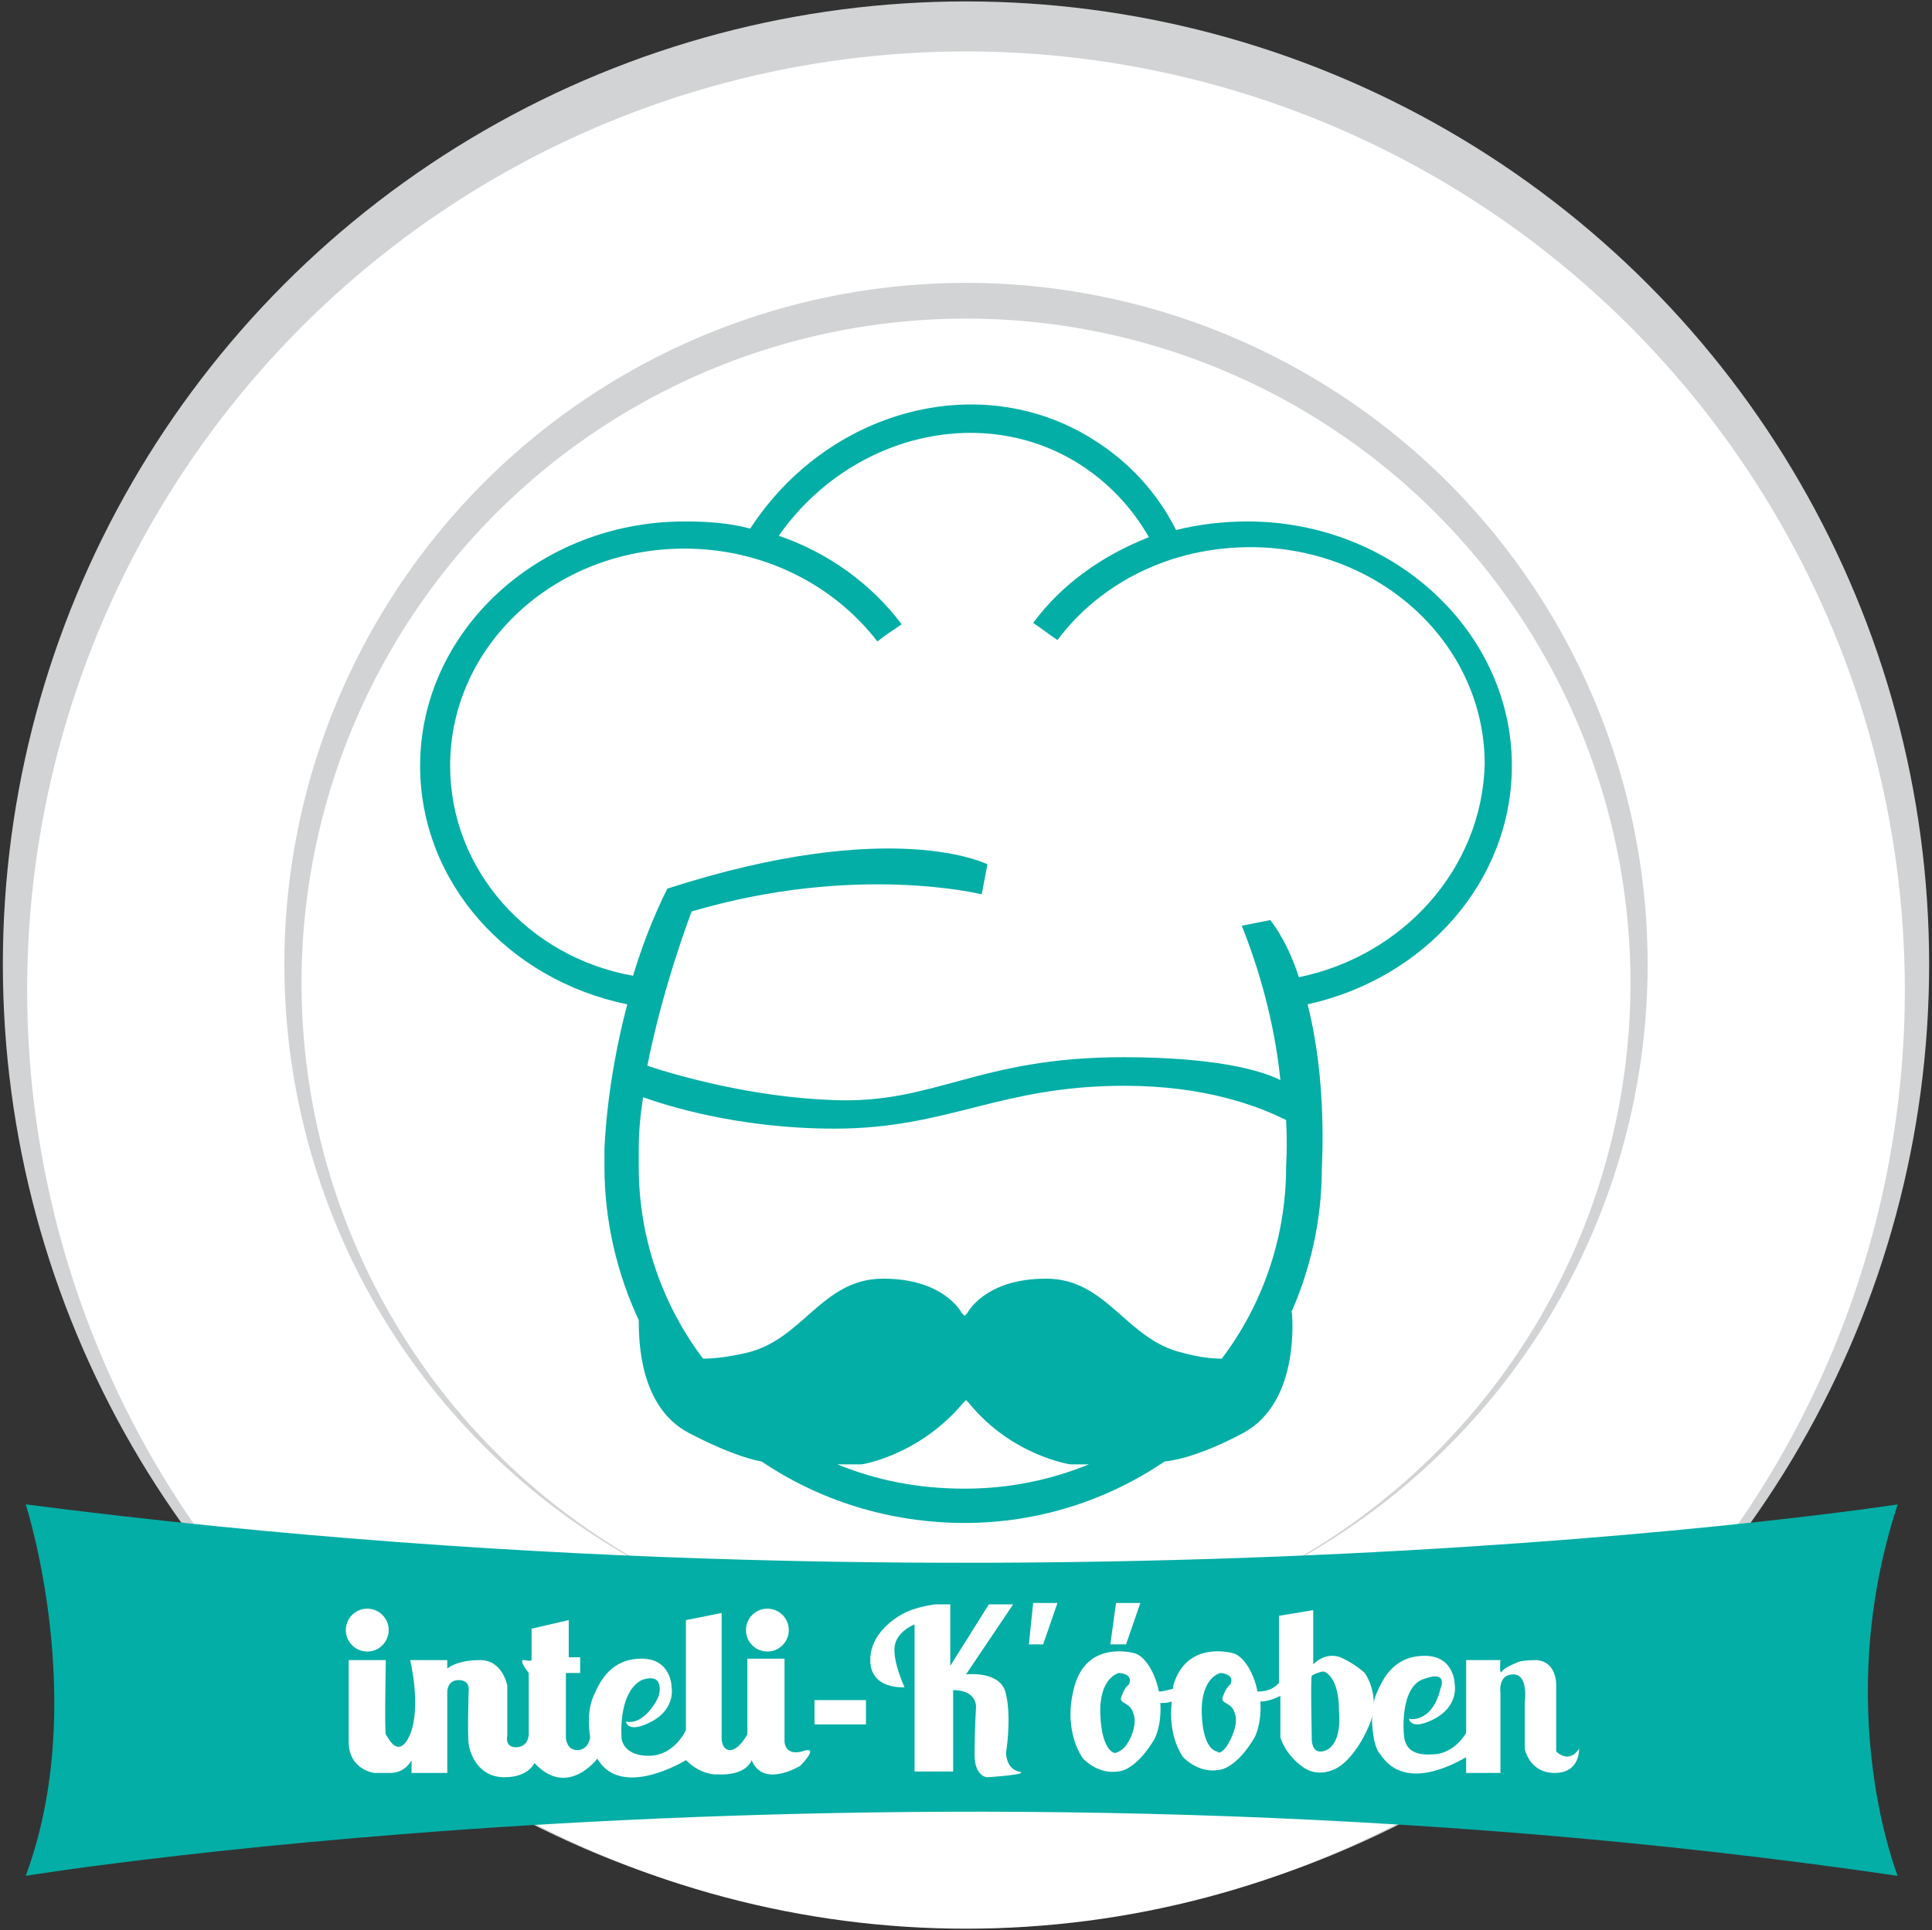 <?xml version="1.0" encoding="utf-8"?>
<!-- Generator: Adobe Illustrator 18.0.0, SVG Export Plug-In . SVG Version: 6.00 Build 0)  -->
<!DOCTYPE svg PUBLIC "-//W3C//DTD SVG 1.1//EN" "http://www.w3.org/Graphics/SVG/1.1/DTD/svg11.dtd">
<svg version="1.1" id="Capa_1" xmlns="http://www.w3.org/2000/svg" xmlns:xlink="http://www.w3.org/1999/xlink" x="0px" y="0px"
	 viewBox="0 0 135.2 135.1" enable-background="new 0 0 135.2 135.1" xml:space="preserve">
<rect x="0" y="0" width="135.2" height="135.1" fill="#333333" stroke="none"/>
<g>
	<circle fill="#D1D3D4" cx="67.6" cy="67.5" r="67.4"/>
	<circle fill="#FFFFFF" cx="67.6" cy="69.3" r="65.7"/>
	<circle fill="#D1D3D4" cx="67.6" cy="67.5" r="47.7"/>
	<circle fill="#FFFFFF" cx="67.6" cy="68.8" r="46.5"/>
	<path fill="#03AEA6" d="M1.8,105.3c0,0,4.5,13.9,0,26c0,0,62-10.1,131,0c0,0-4.7-11.7,0-26C132.9,105.3,73,114.5,1.8,105.3z"/>
	<path fill="#FFFFFF" d="M77,117.9"/>
	<g>
		<path fill="#FFFFFF" d="M56.1,122.6c-1.2,0.3-1.2-0.7-1.2-0.7v-5.8l-2.6,0v5.3c0,0-0.6,1.1-1.2,1.1s-0.6-0.8-0.6-0.8v-8.8
			l-2.5,0.5v7.7c0,0-0.8,1.8-2.6,1.8s-1.9-1.2-1.9-1.2s-0.3-3.2,1.4-4.1c1.7-0.6,1.2,1.1,1.2,1.1s-0.3,0.8-1,1.4
			c-0.7,0.6-1.3,0.4-1.3,0.4s0.1,0.9,1.8,0c1.7-0.9,1.4-2.4,1.4-2.4s0-2-2.1-2c-2.1,0-2.9,1.5-3.4,2.7c-0.5,1.2-0.2,2.8-0.2,2.8
			s-0.1,0.9-0.9,0.9c-0.8,0-0.8-0.9-0.8-0.9v-4.5h1V116h-0.8v-2.6l-2.6,0.6v2.2c0,0,0,0.1-0.5,0c-0.5-0.1,0.3,0.9,0.3,0.9v4.3
			c0,0,0,0.9-0.9,0.9c-0.8,0-0.6-0.8-0.6-0.8V118c0,0-0.3-1.8-1.9-1.8c-1.7,0-2.3,0.6-2.3,0.6v-0.6h-2.6c0,0,0.8,3.2,0,5.2
			c-0.8,1.8-1.5,0.3-1.7,0c-0.1-0.3,0-5.2,0-5.2h-2.6c0,0,0,3.7,0,5.7c0,2,1.8,2.2,1.8,2.2s0,0,1.1,0c1.1,0,1.5-0.9,1.5-0.9v0.9
			l2.5,0v-5.7c0,0,0-0.8,0.8-0.8c0.8,0,0.7,0.7,0.7,0.7s-0.1,3.1,0,3.8c0.1,0.7,0.7,2.3,2.5,2.3c1.7,0,2.1-1,2.1-1
			c2.3,2.5,4.4-0.3,4.4-0.3c1.7,2.9,6.2,0.1,6.2,0.1c1.1,1.1,2.2,1,2.2,1c2.1,0.1,2.4-1,2.4-1c0.8,2,3.4,0.4,3.4,0.4
			S57.5,122.1,56.1,122.6z"/>
		<circle fill="#FFFFFF" cx="25.7" cy="114.1" r="1.5"/>
		<circle fill="#FFFFFF" cx="53.7" cy="114.1" r="1.5"/>
		<rect x="57" y="119" fill="#FFFFFF" width="3.6" height="1.7"/>
		<path fill="#FFFFFF" d="M70.4,122.7c0,0,0.4-2.4,0-4.1c-0.3-1.7-2.8-1.4-2.8-1.4l3.3-4.9h-1.7l-2.7,4.3v-4.3c0,0-0.6,0-1.1,0
			c-1.4,0.2-2.1,0.6-2.1,0.6s-2.4,1.1-2.4,3.3c0,2.1,2.4,1.9,2.4,1.9s-0.8-1.7-0.7-2.8c0.1-1.1,1.4-1.6,1.4-1.6v10.3h2.7v-5.7
			c1.7,0,1.6,1.2,1.6,1.2s-0.1,1.7-0.1,3.3c0,1.6,0.9,1.6,0.9,1.6s3.1-0.2,2.2-0.4C70.4,123.8,70.4,122.7,70.4,122.7z"/>
		<polygon fill="#FFFFFF" points="72,115.1 73,115.1 74,112.2 72.3,112.2 		"/>
		<polygon fill="#FFFFFF" points="79.8,112.2 78.1,112.2 77.7,115.1 78.8,115.1 		"/>
		<path fill="#FFFFFF" d="M93.8,116c-1.1-0.4-1.9,0.5-1.9,0.5v-3.8l-2.4,0.4v4.7c0,0-0.1,0.1-0.1,0.1c-0.4,0.4-0.9,0.5-1.4,0.5
			c-0.3-1.5-1.1-2.6-1.8-2.7c0,0-3.2-0.9-4.1,2.3c0,0.1,0,0.1,0,0.2c-0.4,0.1-0.7,0.2-1,0.2c-0.3-1.5-1.1-2.6-1.8-2.7
			c0,0-3.2-0.9-4.1,2.3c-0.9,3.2,0.6,5.1,0.6,5.1s1,1.1,2.4,0.9c1.4-0.1,2.6-2.3,2.6-2.3s0.5-0.9,0.4-2.5c0.3,0,0.5,0,0.8-0.1
			c-0.3,2.5,0.8,3.9,0.8,3.9s1,1.1,2.4,0.9c1.4-0.1,2.6-2.3,2.6-2.3s0.5-0.9,0.4-2.5c0.6,0,1.2-0.3,1.4-0.4v2.9c0,0,0.3,1.2,1.6,2.1
			c1.3,0.9,2.6-0.1,2.6-0.1s1.1-0.7,2-2.8c0.9-2.1-0.3-3.7-0.3-3.7S94.9,116.5,93.8,116z M78.7,122.3c-0.4,0.4-0.7,0.4-0.7,0.4
			s-0.9-0.1-1-2.7c-0.1-2.6,1.3-2.9,1.3-2.9c1.1,0.1,0.7,0.8,0.7,0.8s-0.3,0.2-0.5,0.8c-0.3,0.6,0.6,0.4,0.8,1.2
			C79.6,120.6,79.2,121.7,78.7,122.3z M85.8,122.3c-0.5,0.6-0.6,0.3-0.6,0.3s-1,0-1.1-2.6c-0.1-2.6,1.3-2.9,1.3-2.9
			c1.1,0.1,0.7,0.8,0.7,0.8s-0.3,0.2-0.5,0.8c-0.3,0.6,0.6,0.4,0.8,1.2C86.7,120.6,86.2,121.7,85.8,122.3z M92.4,122.6
			c-0.6,0-0.6-0.8-0.6-0.8s-0.1-4.4,0-4.5c0.1-0.1,0.6-0.3,0.8-0.3c0.2,0,1.1,0.5,1.1,2.7C93.9,122,93,122.6,92.4,122.6z"/>
		<path fill="#FFFFFF" d="M110.5,122.4c0,0-0.6,1.1-1.6,0.2l0-4.6c0,0,0.1-1.7-1.4-1.8c-1.2,0-1.4,0.2-1.4,0.2s-0.8,0.3-1,0.6
			c-0.2,0.3-0.1-0.8-0.1-0.8h-2.4v5.1c-0.3,0.5-1.1,1.5-2.4,1.5c-1.6,0.1-1.8-0.7-1.9-1s-0.4-3.8,1.4-4.3c1.7-0.6,1.1,0.7,1.1,0.7
			s-0.2,1.1-0.9,1.7c-0.7,0.6-1.3,0.4-1.3,0.4s0.1,0.9,1.8,0c1.7-0.9,1.4-2.4,1.4-2.4s0-2-2.1-2c-2.1,0-2.9,1.5-3.4,2.7
			c-0.5,1.2-0.2,2.8-0.2,2.8s0.1,1,0.5,1.4c1.7,2.6,5.1,0.7,6,0.2v1.1h2.4v-5.6c0,0-0.2-1.3,0.9-1.3s0.8,2,0.8,2v3.2
			c0,0,0.3,1.7,2.1,1.7S110.5,122.4,110.5,122.4z"/>
	</g>
	<path fill="#03AEA6" d="M105.8,53.6c0-9.4-8.3-17.1-18.5-17.1c-1.7,0-3.4,0.2-5,0.6c-1.3-2.6-3.3-4.8-5.9-6.4
		c-7.9-4.9-18.5-2-23.9,6.3c-1.5-0.4-3-0.5-4.6-0.5c-10.2,0-18.5,7.7-18.5,17.1c0,8.2,6.2,15,14.5,16.7c-1.5,5.6-1.6,10.2-1.6,10.2
		c0,0.4,0,0.8,0,1.2c0,3.8,0.9,7.5,2.4,10.7c0,1.6,0.1,6.1,3.5,7.9c2.3,1.2,4,1.8,5.1,2c4,2.7,8.9,4.3,14.2,4.3c5.2,0,10-1.6,14-4.3
		c1-0.1,2.9-0.6,5.5-2c4.1-2.2,3.4-8.5,3.4-8.5L90.3,92c1.4-3.1,2.2-6.6,2.2-10.2c0-0.3,0.4-6.1-1-11.5
		C99.7,68.5,105.8,61.7,105.8,53.6z M45,76.8c1.4,0.5,6.5,2.2,13.4,2.2c8,0,11.5-3,20.3-3c5.6,0,9.3,1.4,11.3,2.4
		c0.1,1.9,0,3.1,0,3.3c0,5-1.7,9.7-4.5,13.4c-0.7,0-1.6-0.1-2.7-0.4c-4-0.9-5.3-5.2-9.6-5.2c-4.3,0-5.5,2.4-5.5,2.4
		s-0.1,0.1-0.2,0.2c-0.1-0.1-0.2-0.2-0.2-0.2s-1.2-2.4-5.5-2.4s-5.6,4.3-9.6,5.2c-1.3,0.3-2.3,0.4-3,0.4c-2.8-3.7-4.5-8.4-4.5-13.4
		c0-0.4,0-0.8,0-1.3C44.7,79.3,44.8,78.1,45,76.8z M58.6,102.5l1.7,0c0,0,4-0.6,7.1-4.3c0.1-0.1,0.1-0.1,0.2-0.2
		c0.1,0.1,0.1,0.1,0.2,0.2c3,3.7,7.1,4.3,7.1,4.3l1.3,0c-2.7,1.1-5.6,1.7-8.7,1.7C64.2,104.2,61.3,103.6,58.6,102.5z M90.9,68.4
		c-0.5-1.5-1.1-2.8-2-4l-2,0.4c1.6,4,2.4,7.8,2.7,10.8c-1.4-0.7-4.6-1.6-11-1.6c-10.2,0-13.2,3.3-20.3,3c-5.8-0.2-11.2-1.8-13-2.4
		c1.1-5.6,3.1-10.8,3.1-10.8c11.5-3.4,20.3-1.2,20.3-1.2l0.4-2.1c0,0-6.6-3.4-22.4,1.7c-1,2-1.8,4.1-2.4,6.1
		C37,67,31.5,60.9,31.5,53.6c0-8.4,7.3-15.2,16.4-15.2c5.6,0,10.5,2.6,13.5,6.5c0.5-0.4,1.1-0.8,1.7-1.2c-2.1-2.8-5.1-5-8.6-6.2
		c4.9-7,14.1-9.3,20.9-5.1c2.1,1.3,3.8,3.1,5,5.2c-3.3,1.3-6.1,3.3-8.1,6c0.6,0.4,1.1,0.8,1.7,1.2c3-4,7.9-6.5,13.5-6.5
		c9.1,0,16.4,6.8,16.4,15.2C103.7,60.8,98.2,66.9,90.9,68.4z"/>
</g>
</svg>
